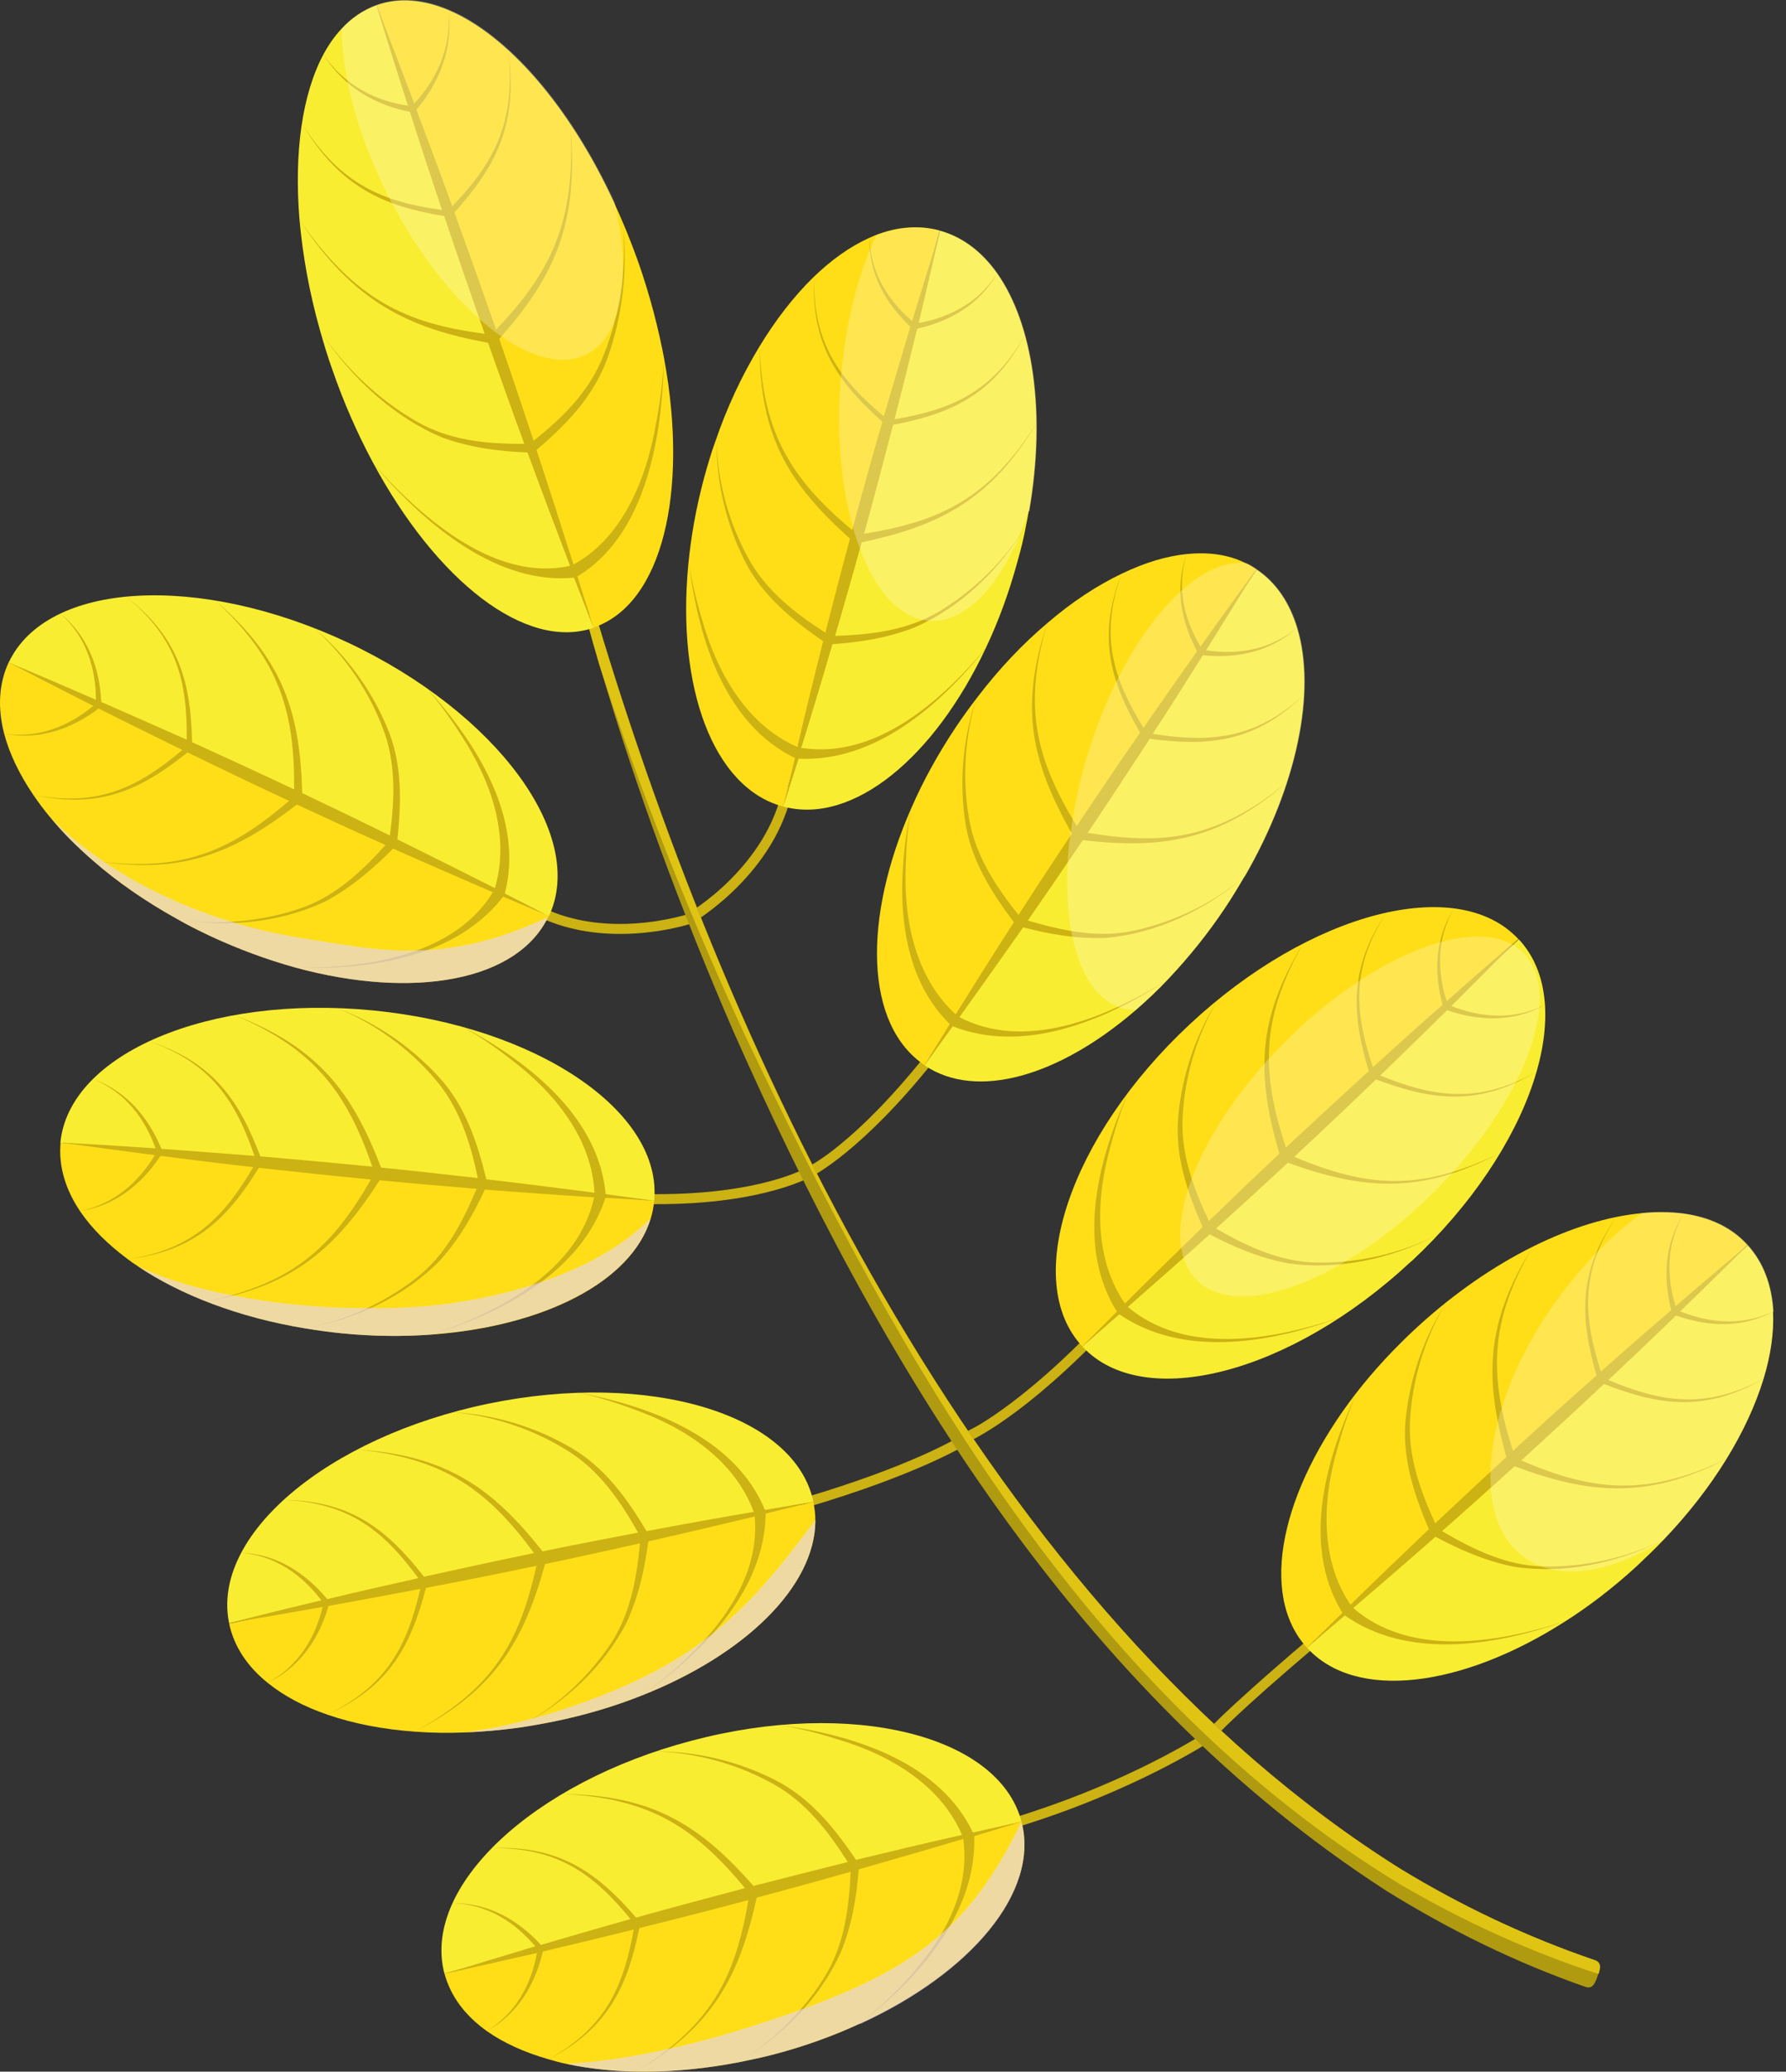 <svg width="69" height="80" viewBox="0 0 69 80" fill="none" xmlns="http://www.w3.org/2000/svg">
<rect x="0" y="0" width="69" height="80" fill="#333333" stroke="none"/>
<path d="M26.721 35.256C26.721 35.256 26.702 35.256 26.674 35.274C26.429 35.35 25.319 35.679 23.955 35.679C22.91 35.679 21.706 35.491 20.605 34.86L20.417 35.199C21.593 35.867 22.863 36.065 23.955 36.065C25.592 36.065 26.843 35.623 26.853 35.623L26.721 35.256Z" fill="#CCB212"/>
<path d="M31.209 45.069C31.134 45.116 29.384 46.114 25.394 46.114C25.272 46.114 25.14 46.114 25.009 46.114V46.5C25.14 46.5 25.263 46.5 25.394 46.5C29.582 46.5 31.388 45.408 31.416 45.399L31.219 45.069H31.209Z" fill="#CCB212"/>
<path d="M37.119 55.457H37.1C36.902 55.589 35.067 56.652 31.096 57.828L31.209 58.195C35.481 56.934 37.316 55.796 37.335 55.786L37.128 55.457H37.119Z" fill="#CCB212"/>
<path d="M46.594 66.89C46.594 66.89 46.547 66.918 46.462 66.974C45.841 67.36 43.094 69.007 39.076 70.221L39.189 70.588C43.828 69.186 46.801 67.219 46.81 67.21L46.594 66.89Z" fill="#CCB212"/>
<path d="M26.778 35.622C26.778 35.622 27.587 35.152 28.471 34.267C29.346 33.392 30.316 32.094 30.626 30.438L30.25 30.362C29.958 31.915 29.045 33.138 28.198 33.985C27.775 34.408 27.37 34.728 27.069 34.945C26.919 35.058 26.796 35.133 26.712 35.189C26.674 35.218 26.636 35.236 26.618 35.255L26.589 35.274L26.787 35.613L26.778 35.622Z" fill="#CCB212"/>
<path d="M31.398 45.408C31.398 45.408 33.298 44.458 36.074 40.976L35.773 40.731C34.399 42.453 33.261 43.545 32.461 44.194C32.066 44.523 31.746 44.74 31.539 44.872C31.435 44.938 31.351 44.984 31.304 45.013L31.247 45.041H31.228L31.398 45.399V45.408Z" fill="#CCB212"/>
<path d="M37.288 55.731C37.288 55.731 39.132 55.016 42.266 51.854L41.993 51.581C40.44 53.152 39.226 54.093 38.398 54.658C37.984 54.94 37.674 55.119 37.457 55.222C37.354 55.279 37.269 55.317 37.222 55.335L37.166 55.364H37.156L37.297 55.721L37.288 55.731Z" fill="#CCB212"/>
<path d="M46.867 67.162L46.763 67.097L46.867 67.172L46.895 67.144C47.027 66.984 47.751 66.184 50.866 63.54L50.612 63.248C48.777 64.81 47.77 65.732 47.215 66.259C46.66 66.795 46.566 66.937 46.547 66.955L46.876 67.162H46.867Z" fill="#CCB212"/>
<path d="M61.743 76.224C61.743 76.224 61.724 76.271 61.724 76.299C61.621 76.591 61.527 76.826 61.245 76.723C58.553 75.782 55.985 74.521 53.576 73.025C41.607 65.309 33.976 52.578 28.33 39.819C26.335 35.208 24.576 30.494 23.164 25.676C22.995 25.102 22.835 24.528 22.675 23.945C22.647 23.841 22.713 23.738 22.807 23.71C22.91 23.681 23.023 23.747 23.051 23.851C28.245 41.268 38.285 62.251 54.112 72.169C56.474 73.608 58.986 74.794 61.602 75.688C61.866 75.772 61.847 75.97 61.762 76.224H61.743Z" fill="#B09A10"/>
<path d="M61.743 76.224C59.08 75.359 56.54 74.192 54.131 72.79C41.965 65.403 34.785 52.587 28.791 39.998C26.655 35.396 24.717 30.532 23.155 25.676C22.985 25.102 22.826 24.528 22.666 23.945C22.637 23.841 22.703 23.738 22.797 23.71C22.901 23.681 23.014 23.747 23.042 23.851C28.236 41.268 38.276 62.251 54.103 72.169C56.465 73.608 58.977 74.794 61.593 75.688C61.856 75.772 61.837 75.97 61.753 76.224H61.743Z" fill="#E0C414"/>
<path d="M68.499 50.649C68.537 51.44 68.415 52.324 68.132 53.246C67.521 55.251 66.194 57.452 64.265 59.466C63.936 59.814 63.587 60.143 63.23 60.482C62.327 61.31 61.395 62.025 60.445 62.627C56.464 65.168 52.381 65.695 50.499 63.634L57.575 57.179L67.521 48.09C68.132 48.767 68.452 49.642 68.509 50.659L68.499 50.649Z" fill="#F9ED32"/>
<path d="M67.511 48.08L57.565 57.17L50.489 63.625C48.607 61.555 49.501 57.537 52.39 53.801C53.077 52.917 53.877 52.051 54.78 51.223C57.622 48.626 60.821 47.092 63.427 46.848C64.001 46.791 64.547 46.801 65.046 46.866C66.053 47.008 66.9 47.403 67.511 48.08Z" fill="#FFDE17"/>
<path d="M52.277 62.1C53.34 61.187 54.404 60.274 55.458 59.343C56.408 59.851 57.405 60.284 58.487 60.5C60.379 60.792 62.44 60.387 64.237 59.475C62.788 60.18 61.197 60.519 59.664 60.491C58.205 60.472 56.897 59.823 55.712 59.126C56.653 58.298 57.584 57.461 58.516 56.623C61.376 57.687 63.597 57.922 66.683 56.351C63.559 57.819 61.527 57.574 58.77 56.398C59.842 55.419 60.906 54.441 61.969 53.443C64.086 54.271 65.865 54.553 68.142 53.236C65.883 54.45 64.161 54.139 62.138 53.292C63.013 52.465 63.889 51.636 64.754 50.799C65.94 51.222 67.285 51.317 68.518 50.639C67.304 51.222 66.034 51.091 64.914 50.639C65.789 49.783 66.674 48.936 67.53 48.07C66.589 48.851 65.657 49.642 64.735 50.441C64.387 49.284 64.368 48.014 65.065 46.856C64.284 48.023 64.255 49.369 64.566 50.592C63.653 51.373 62.75 52.163 61.847 52.963C61.179 50.865 61.028 49.124 62.449 46.988C60.934 49.133 61.056 50.931 61.677 53.114C60.595 54.074 59.513 55.043 58.45 56.031C57.556 53.199 57.49 51.1 59.212 48.155C57.349 51.119 57.368 53.292 58.196 56.266C57.274 57.113 56.361 57.969 55.448 58.825C54.874 57.574 54.376 56.219 54.479 54.76C54.583 53.236 55.044 51.674 55.872 50.3C54.996 51.665 54.47 53.217 54.31 54.77C54.15 56.294 54.639 57.724 55.203 59.051C54.187 60.02 53.171 60.989 52.174 61.968C51.016 60.256 51.063 57.997 51.675 55.918C51.873 55.203 52.108 54.488 52.409 53.801C51.129 56.52 50.32 59.785 51.863 62.279C51.411 62.721 50.95 63.172 50.499 63.615C50.988 63.21 51.468 62.796 51.957 62.382C54.338 64.057 57.631 63.605 60.454 62.608C57.706 63.502 54.432 63.953 52.287 62.1H52.277Z" fill="#CCB212"/>
<path opacity="0.31" d="M68.499 50.649C68.537 51.439 68.414 52.324 68.132 53.246C67.52 55.25 66.194 57.452 64.265 59.465C64.246 59.484 64.227 59.494 64.208 59.503C62.656 60.472 61.122 60.886 59.899 60.594C59.767 60.566 59.645 60.529 59.522 60.482C59.287 60.397 59.061 60.275 58.864 60.124C58.092 59.55 57.678 58.619 57.593 57.461C57.593 57.367 57.584 57.264 57.584 57.16C57.584 57.047 57.584 56.944 57.584 56.831C57.603 56.228 57.697 55.57 57.866 54.892C57.913 54.723 57.951 54.554 58.017 54.384C58.45 52.973 59.203 51.477 60.266 50.047C60.708 49.444 61.178 48.889 61.668 48.39C61.696 48.362 61.724 48.334 61.752 48.306C62.298 47.741 62.872 47.252 63.446 46.838C64.02 46.781 64.566 46.791 65.065 46.857C66.071 46.998 66.918 47.393 67.53 48.071C68.141 48.748 68.461 49.623 68.518 50.639L68.499 50.649Z" fill="#FFF9D4"/>
<path d="M54.517 48.711C49.859 53.058 44.176 54.526 41.823 52.004L58.676 36.272C61.038 38.803 59.175 44.373 54.526 48.711H54.517Z" fill="#F9ED32"/>
<path d="M58.666 36.261L41.814 51.994C39.452 49.463 41.315 43.892 45.964 39.555C50.612 35.217 56.305 33.739 58.657 36.261H58.666Z" fill="#FFDE17"/>
<path d="M43.583 50.46C44.637 49.538 45.691 48.607 46.735 47.666C47.685 48.164 48.692 48.588 49.774 48.785C51.666 49.058 53.726 48.626 55.514 47.694C54.075 48.419 52.484 48.767 50.951 48.757C49.492 48.757 48.175 48.127 46.98 47.44C47.911 46.602 48.834 45.756 49.756 44.899C52.626 45.934 54.846 46.141 57.914 44.542C54.809 46.047 52.776 45.831 50 44.673C51.063 43.685 52.117 42.688 53.162 41.681C55.288 42.481 57.067 42.745 59.325 41.408C57.086 42.651 55.354 42.359 53.322 41.531C54.188 40.693 55.053 39.856 55.909 39.009C57.095 39.423 58.45 39.498 59.673 38.811C58.459 39.414 57.199 39.291 56.069 38.849C56.935 37.983 57.801 37.127 58.657 36.252C57.725 37.042 56.803 37.852 55.891 38.661C55.524 37.513 55.495 36.233 56.182 35.066C55.42 36.243 55.401 37.588 55.731 38.802C54.827 39.592 53.933 40.402 53.039 41.211C52.343 39.122 52.174 37.381 53.576 35.226C52.089 37.391 52.23 39.188 52.88 41.361C51.807 42.34 50.744 43.319 49.68 44.316C48.749 41.493 48.664 39.395 50.348 36.431C48.514 39.414 48.561 41.587 49.426 44.551C48.514 45.407 47.61 46.273 46.707 47.148C46.114 45.906 45.606 44.551 45.691 43.102C45.775 41.568 46.227 40.006 47.036 38.623C46.171 39.997 45.663 41.559 45.521 43.111C45.38 44.636 45.879 46.066 46.462 47.383C45.456 48.362 44.458 49.341 43.461 50.338C42.285 48.635 42.313 46.377 42.896 44.288C43.084 43.573 43.31 42.858 43.602 42.161C42.36 44.89 41.588 48.164 43.15 50.649C42.699 51.1 42.247 51.552 41.805 52.004C42.285 51.59 42.764 51.175 43.244 50.752C45.644 52.399 48.928 51.919 51.741 50.884C49.003 51.806 45.738 52.295 43.574 50.47L43.583 50.46Z" fill="#CCB212"/>
<path opacity="0.31" d="M55.429 46C58.916 42.513 60.45 38.393 58.855 36.798C57.261 35.203 53.141 36.738 49.654 40.225C46.166 43.712 44.632 47.832 46.227 49.427C47.822 51.022 51.942 49.487 55.429 46Z" fill="#FFF9D4"/>
<path d="M48.081 33.844C47.845 34.248 47.601 34.653 47.337 35.048C46.66 36.064 45.916 36.977 45.145 37.796C44.731 38.238 44.307 38.633 43.874 39.01C40.929 41.55 37.749 42.5 35.726 41.145L41.268 32.865L48.551 21.997C49.304 22.505 49.821 23.286 50.113 24.255C50.847 26.683 50.122 30.325 48.081 33.853V33.844Z" fill="#F9ED32"/>
<path d="M48.551 21.988L41.268 32.856L35.726 41.136C33.402 39.584 33.317 35.472 35.227 31.162C35.679 30.127 36.253 29.092 36.93 28.076C37.194 27.681 37.476 27.295 37.758 26.928C38.605 25.818 39.527 24.849 40.478 24.049C41.419 23.24 42.397 22.6 43.348 22.148C44.213 21.734 45.06 21.471 45.86 21.395C46.688 21.311 47.46 21.414 48.118 21.744C48.269 21.809 48.41 21.894 48.542 21.988H48.551Z" fill="#FFDE17"/>
<path d="M37.09 39.246C37.909 38.107 38.718 36.959 39.528 35.811C40.572 36.084 41.645 36.263 42.745 36.216C44.646 36.047 46.556 35.162 48.081 33.854C46.848 34.889 45.38 35.585 43.875 35.924C42.444 36.254 41.033 35.934 39.706 35.548C40.421 34.522 41.127 33.487 41.833 32.443C44.863 32.791 47.074 32.49 49.699 30.231C47.017 32.405 44.985 32.65 42.021 32.16C42.83 30.956 43.63 29.742 44.42 28.528C46.669 28.829 48.467 28.679 50.358 26.853C48.457 28.575 46.707 28.679 44.533 28.34C45.192 27.333 45.832 26.317 46.472 25.301C47.723 25.433 49.05 25.197 50.094 24.256C49.05 25.113 47.789 25.291 46.594 25.113C47.243 24.078 47.892 23.033 48.523 21.998C47.798 22.986 47.083 23.974 46.378 24.971C45.766 23.936 45.437 22.704 45.841 21.405C45.361 22.723 45.653 24.04 46.246 25.15C45.55 26.129 44.863 27.117 44.176 28.105C43.028 26.232 42.463 24.576 43.329 22.158C42.369 24.605 42.915 26.326 44.044 28.293C43.216 29.488 42.407 30.683 41.598 31.897C40.054 29.356 39.49 27.333 40.459 24.068C39.349 27.39 39.894 29.497 41.409 32.189C40.713 33.233 40.026 34.278 39.349 35.331C38.492 34.259 37.683 33.054 37.439 31.615C37.175 30.109 37.26 28.481 37.73 26.948C37.203 28.481 37.062 30.119 37.279 31.662C37.486 33.186 38.304 34.456 39.17 35.614C38.408 36.79 37.664 37.975 36.921 39.17C35.397 37.778 34.898 35.576 34.992 33.412C35.011 32.669 35.067 31.925 35.199 31.182C34.606 34.127 34.597 37.486 36.695 39.547C36.356 40.083 36.027 40.629 35.688 41.175C36.065 40.666 36.432 40.149 36.808 39.632C39.518 40.695 42.604 39.471 45.117 37.834C42.661 39.359 39.584 40.582 37.072 39.283L37.09 39.246Z" fill="#CCB212"/>
<path opacity="0.31" d="M48.081 33.844C47.845 34.249 47.601 34.653 47.337 35.048C46.66 36.065 45.916 36.977 45.145 37.796C44.731 38.238 44.307 38.633 43.874 39.01C43.686 39.01 43.498 38.982 43.329 38.925C43.3 38.916 43.263 38.906 43.235 38.897C43.216 38.897 43.188 38.878 43.169 38.869C42.303 38.521 41.71 37.533 41.428 36.168C41.409 36.093 41.4 36.018 41.381 35.942C41.24 35.171 41.202 34.286 41.249 33.336C41.249 33.185 41.268 33.025 41.278 32.865C41.296 32.696 41.306 32.527 41.334 32.357C41.343 32.244 41.362 32.141 41.381 32.037C41.4 31.878 41.428 31.718 41.447 31.558C41.579 30.795 41.757 30.005 42.002 29.196C42.322 28.133 42.717 27.145 43.159 26.26C43.188 26.203 43.216 26.147 43.244 26.1C43.959 24.707 44.797 23.569 45.644 22.807C45.672 22.788 45.691 22.76 45.719 22.741C46.547 22.026 47.384 21.659 48.146 21.743C48.297 21.809 48.438 21.894 48.57 21.988C49.323 22.496 49.84 23.277 50.132 24.246C50.866 26.674 50.141 30.316 48.099 33.844H48.081Z" fill="#FFF9D4"/>
<path d="M39.744 19.738C39.716 19.917 39.678 20.105 39.64 20.294C39.556 20.755 39.443 21.216 39.311 21.677C38.991 22.853 38.587 23.963 38.107 24.98C36.112 29.252 32.941 31.877 30.25 31.143L33.072 20.783L36.309 8.908C37.184 9.153 37.928 9.717 38.521 10.555C39.913 12.531 40.412 15.965 39.753 19.748L39.744 19.738Z" fill="#F9ED32"/>
<path d="M36.3 8.908L33.063 20.783L30.24 31.143C27.54 30.409 26.147 26.532 26.589 21.837C26.693 20.717 26.9 19.56 27.22 18.384C27.352 17.922 27.483 17.461 27.643 17.029C28.095 15.702 28.669 14.497 29.309 13.434C29.948 12.371 30.664 11.449 31.416 10.715C32.103 10.047 32.828 9.529 33.552 9.2C33.637 9.162 33.722 9.125 33.806 9.087C34.644 8.758 35.491 8.682 36.291 8.899L36.3 8.908Z" fill="#FFDE17"/>
<path d="M30.946 28.913C31.36 27.576 31.765 26.231 32.16 24.876C33.233 24.8 34.305 24.631 35.34 24.227C37.09 23.464 38.615 22.015 39.65 20.284C38.812 21.658 37.636 22.787 36.328 23.587C35.077 24.349 33.637 24.509 32.263 24.556C32.611 23.351 32.96 22.147 33.289 20.943C36.272 20.312 38.276 19.315 40.045 16.341C38.201 19.249 36.347 20.133 33.383 20.613C33.769 19.211 34.136 17.809 34.503 16.407C36.733 15.974 38.38 15.259 39.603 12.926C38.351 15.156 36.724 15.824 34.559 16.191C34.86 15.024 35.152 13.857 35.434 12.691C36.667 12.418 37.853 11.768 38.53 10.545C37.815 11.693 36.676 12.258 35.491 12.474C35.773 11.279 36.055 10.093 36.328 8.898C35.952 10.065 35.594 11.232 35.237 12.399C34.324 11.608 33.628 10.545 33.59 9.19C33.553 10.592 34.249 11.749 35.171 12.615C34.823 13.763 34.484 14.921 34.145 16.078C32.461 14.666 31.398 13.274 31.454 10.705C31.322 13.321 32.395 14.779 34.089 16.285C33.684 17.677 33.298 19.079 32.922 20.472C30.645 18.553 29.469 16.821 29.346 13.415C29.346 16.915 30.541 18.741 32.837 20.802C32.508 22.015 32.197 23.22 31.887 24.433C30.73 23.69 29.582 22.806 28.895 21.526C28.161 20.18 27.719 18.619 27.681 17.009C27.672 18.628 28.057 20.227 28.754 21.62C29.431 22.994 30.617 23.944 31.802 24.763C31.454 26.127 31.125 27.482 30.805 28.847C28.914 28.019 27.747 26.09 27.145 24.001C26.928 23.295 26.749 22.561 26.627 21.818C27.003 24.8 28.067 27.99 30.711 29.27C30.57 29.891 30.419 30.512 30.278 31.124C30.466 30.521 30.654 29.91 30.852 29.298C33.76 29.439 36.3 27.294 38.154 24.942C36.309 27.162 33.788 29.308 30.984 28.884L30.946 28.913Z" fill="#CCB212"/>
<path opacity="0.31" d="M39.744 19.739C39.631 20.068 39.509 20.379 39.386 20.68C39.386 20.699 39.367 20.718 39.367 20.736C38.474 22.797 37.203 24.067 35.895 23.973C35.82 23.973 35.754 23.954 35.679 23.945C34.653 23.747 33.797 22.731 33.223 21.188C33.176 21.056 33.129 20.924 33.082 20.793C33.035 20.652 32.988 20.501 32.95 20.351C32.508 18.798 32.32 16.86 32.47 14.771C32.47 14.705 32.47 14.648 32.489 14.582C32.489 14.517 32.489 14.451 32.508 14.394C32.668 12.607 33.063 10.979 33.609 9.642C33.609 9.633 33.618 9.614 33.628 9.605C33.703 9.426 33.778 9.257 33.844 9.097C34.681 8.767 35.528 8.692 36.328 8.909C37.203 9.153 37.947 9.718 38.539 10.555C39.932 12.531 40.431 15.966 39.772 19.748L39.744 19.739Z" fill="#FFF9D4"/>
<path d="M22.948 24.237C20.313 25.159 16.851 22.421 14.395 17.838C13.811 16.747 13.284 15.561 12.842 14.281C12.663 13.783 12.513 13.284 12.371 12.785C11.948 11.299 11.694 9.849 11.572 8.495C11.355 5.888 11.675 3.62 12.503 2.087C12.701 1.72 12.927 1.4 13.181 1.127C13.576 0.694 14.037 0.384 14.564 0.195L18.921 12.672L22.948 24.237Z" fill="#F9ED32"/>
<path d="M22.948 24.236L18.921 12.672L14.564 0.195C15.43 -0.106 16.38 -0.012 17.349 0.402C19.617 1.371 22.016 4.119 23.729 7.836C23.86 8.118 23.983 8.4 24.105 8.692C24.303 9.162 24.491 9.652 24.67 10.15C25.112 11.421 25.441 12.681 25.667 13.895C26.599 19.014 25.592 23.314 22.948 24.227V24.236Z" fill="#FFDE17"/>
<path d="M22.016 21.828C21.461 20.378 20.915 18.929 20.379 17.471C19.288 17.433 18.196 17.292 17.114 16.906C15.27 16.144 13.585 14.629 12.371 12.785C13.36 14.243 14.649 15.438 16.06 16.257C17.396 17.038 18.864 17.142 20.257 17.142C19.777 15.843 19.316 14.535 18.855 13.237C15.787 12.672 13.67 11.675 11.581 8.504C13.745 11.599 15.693 12.493 18.723 12.889C18.196 11.373 17.669 9.859 17.161 8.344C14.874 7.967 13.134 7.262 11.666 4.768C13.162 7.158 14.856 7.807 17.076 8.108C16.653 6.848 16.239 5.587 15.834 4.316C14.573 4.072 13.312 3.413 12.494 2.105C13.331 3.328 14.536 3.902 15.759 4.081C15.345 2.792 14.94 1.503 14.545 0.214C15.044 1.465 15.524 2.726 16.004 3.996C16.841 3.093 17.434 1.898 17.33 0.421C17.509 1.955 16.926 3.244 16.088 4.232C16.559 5.474 17.02 6.716 17.471 7.967C19.024 6.349 19.946 4.787 19.636 1.983C20.04 4.843 19.109 6.481 17.556 8.203C18.102 9.708 18.638 11.214 19.165 12.729C21.254 10.536 22.261 8.588 22.035 4.853C22.383 8.673 21.386 10.724 19.288 13.086C19.739 14.394 20.181 15.702 20.614 17.019C21.706 16.154 22.769 15.137 23.324 13.707C23.926 12.202 24.209 10.47 24.077 8.72C24.256 10.489 24.03 12.258 23.475 13.811C22.929 15.344 21.837 16.426 20.727 17.377C21.216 18.854 21.687 20.322 22.157 21.799C23.974 20.811 24.952 18.647 25.347 16.342C25.498 15.561 25.601 14.752 25.648 13.933C25.573 17.207 24.83 20.736 22.308 22.26C22.515 22.928 22.731 23.606 22.938 24.274C22.684 23.625 22.43 22.966 22.176 22.307C19.269 22.59 16.493 20.36 14.385 17.866C16.474 20.218 19.231 22.448 22.007 21.856L22.016 21.828Z" fill="#CCB212"/>
<path opacity="0.31" d="M24.02 11.139C23.992 11.449 23.936 11.75 23.86 12.014V12.032C23.644 12.804 23.249 13.387 22.665 13.679C21.771 14.131 20.595 13.839 19.372 12.992C19.222 12.889 19.08 12.785 18.93 12.663C18.808 12.569 18.685 12.465 18.563 12.352C17.34 11.28 16.107 9.699 15.11 7.779C15.072 7.713 15.044 7.648 15.006 7.582C15.006 7.572 14.997 7.554 14.987 7.544C14.216 6.029 13.698 4.505 13.425 3.131C13.416 3.103 13.406 3.065 13.406 3.037C13.275 2.35 13.209 1.701 13.2 1.108C13.595 0.675 14.056 0.365 14.583 0.176C15.448 -0.125 16.399 -0.031 17.368 0.383C19.636 1.353 22.035 4.1 23.747 7.817C24.03 9.04 24.133 10.169 24.03 11.12L24.02 11.139Z" fill="#FFF9D4"/>
<path d="M21.198 35.368C20.012 37.9 15.966 38.605 11.412 37.363C10.33 37.062 9.219 36.658 8.109 36.14C7.676 35.933 7.253 35.726 6.848 35.491C5.625 34.813 4.524 34.051 3.592 33.233C2.971 32.696 2.416 32.141 1.946 31.567C1.946 31.567 1.936 31.558 1.927 31.548C1.692 31.266 1.475 30.974 1.278 30.683C0.741 29.892 0.356 29.083 0.158 28.321C-0.096 27.342 -0.049 26.401 0.337 25.573L21.198 35.368Z" fill="#FFDE17"/>
<path d="M0.337 25.582L21.207 35.378C22.675 32.245 19.193 27.521 13.435 24.811C7.676 22.11 1.814 22.449 0.337 25.582Z" fill="#F9ED32"/>
<path d="M21.198 35.368C20.614 35.124 20.031 34.87 19.438 34.625C18.695 35.585 17.697 36.243 16.568 36.667C14.987 37.269 13.153 37.429 11.412 37.363C12.993 37.382 14.686 37.231 16.145 36.686C17.34 36.243 18.375 35.538 19.043 34.456C17.754 33.901 16.465 33.336 15.185 32.771C14.432 33.534 13.604 34.239 12.635 34.776C11.553 35.303 10.33 35.585 9.078 35.641C8.335 35.679 7.582 35.623 6.848 35.5C7.544 35.613 8.25 35.641 8.937 35.594C9.822 35.547 10.697 35.378 11.525 35.105C12.917 34.653 13.971 33.656 14.893 32.63C13.745 32.122 12.607 31.595 11.468 31.068C9.163 32.847 7.196 33.731 4.054 33.298C3.903 33.279 3.743 33.251 3.592 33.233C3.743 33.251 3.894 33.27 4.035 33.289C7.168 33.637 8.975 32.8 11.167 30.927C9.85 30.316 8.542 29.685 7.243 29.055C5.474 30.476 3.856 31.266 1.287 30.692C3.809 31.181 5.361 30.381 7.046 28.961C5.964 28.434 4.882 27.897 3.809 27.361C2.802 28.123 1.541 28.603 0.167 28.33C1.504 28.528 2.67 28.029 3.602 27.258C2.51 26.702 1.419 26.147 0.337 25.583C1.466 26.053 2.586 26.533 3.705 27.022C3.705 25.818 3.338 24.595 2.332 23.691C3.423 24.576 3.856 25.855 3.912 27.107C5.013 27.587 6.114 28.076 7.215 28.565C7.234 26.363 6.867 24.66 4.872 23.042C6.952 24.642 7.366 26.392 7.422 28.66C8.739 29.262 10.057 29.864 11.365 30.485C11.384 27.512 10.819 25.488 8.307 23.183C10.96 25.46 11.591 27.54 11.675 30.626C12.804 31.162 13.934 31.708 15.063 32.263C15.242 30.899 15.317 29.459 14.78 28.095C14.235 26.665 13.322 25.319 12.127 24.246C13.369 25.291 14.338 26.618 14.94 28.057C15.552 29.459 15.505 30.974 15.354 32.414C16.615 33.035 17.867 33.665 19.118 34.296C19.711 32.32 18.996 30.174 17.801 28.368C17.406 27.737 16.963 27.135 16.474 26.561C18.497 28.772 20.238 31.661 19.504 34.503C20.069 34.794 20.642 35.077 21.198 35.378V35.368Z" fill="#CCB212"/>
<g style="mix-blend-mode:multiply" opacity="0.6">
<path d="M21.198 35.368C20.012 37.899 15.966 38.605 11.412 37.363C10.33 37.062 9.219 36.657 8.109 36.139C7.676 35.932 7.253 35.725 6.848 35.49C5.625 34.813 4.524 34.05 3.592 33.232C2.971 32.696 2.416 32.14 1.946 31.566C2.134 31.764 2.821 32.47 4.035 33.288C4.035 33.288 4.044 33.298 4.054 33.307C5.211 34.079 6.829 34.954 8.937 35.594C8.984 35.612 9.031 35.622 9.088 35.641C9.953 35.904 10.904 36.111 11.939 36.271C13.162 36.45 14.526 36.751 16.154 36.704C16.295 36.704 16.436 36.695 16.587 36.685C17.923 36.591 19.448 36.243 21.216 35.387L21.198 35.368Z" fill="#E5D6FF"/>
</g>
<path d="M25.272 46.377C25.253 46.612 25.206 46.838 25.14 47.054C24.406 49.491 21.028 51.213 16.709 51.533C15.59 51.618 14.414 51.608 13.2 51.486C12.72 51.439 12.259 51.373 11.798 51.298C9.229 50.874 6.98 50.009 5.315 48.889C5.183 48.804 5.06 48.72 4.938 48.626C4.167 48.052 3.536 47.431 3.094 46.772C2.529 45.935 2.256 45.031 2.341 44.128L25.282 46.377H25.272Z" fill="#FFDE17"/>
<path d="M2.332 44.128L25.272 46.377C25.611 42.933 20.746 39.64 14.414 39.019C8.081 38.398 2.67 40.684 2.332 44.128Z" fill="#F9ED32"/>
<path d="M22.929 46.236C21.527 46.142 20.134 46.048 18.732 45.935C18.281 46.913 17.735 47.854 17.001 48.673C15.665 50.037 13.774 50.95 11.788 51.298C13.369 50.997 14.846 50.31 16.06 49.369C17.218 48.475 17.876 47.177 18.413 45.907C17.161 45.803 15.919 45.7 14.668 45.577C13.011 48.146 11.374 49.661 7.968 50.254C11.346 49.557 12.833 48.146 14.329 45.549C12.88 45.408 11.44 45.257 10 45.097C8.805 47.026 7.545 48.316 4.938 48.626C7.469 48.25 8.664 46.97 9.784 45.069C8.589 44.938 7.394 44.787 6.199 44.636C5.503 45.69 4.477 46.565 3.094 46.763C4.421 46.499 5.352 45.643 5.983 44.608C4.769 44.448 3.555 44.288 2.35 44.119C3.574 44.185 4.788 44.26 6.011 44.345C5.597 43.206 4.853 42.181 3.602 41.672C4.919 42.143 5.757 43.197 6.237 44.364C7.432 44.448 8.636 44.542 9.831 44.636C9.116 42.557 8.194 41.07 5.776 40.214C8.269 41.023 9.257 42.538 10.057 44.655C11.506 44.778 12.946 44.909 14.385 45.05C13.407 42.246 12.202 40.524 9.059 39.198C12.325 40.449 13.614 42.209 14.724 45.088C15.966 45.21 17.218 45.352 18.459 45.493C18.177 44.147 17.754 42.764 16.803 41.663C15.806 40.496 14.498 39.527 13.011 38.925C14.536 39.489 15.881 40.421 16.935 41.569C17.98 42.689 18.441 44.128 18.789 45.54C20.181 45.7 21.574 45.878 22.967 46.057C22.863 43.996 21.471 42.218 19.739 40.91C19.156 40.449 18.535 40.026 17.886 39.649C20.539 41.061 23.136 43.197 23.399 46.114C24.03 46.198 24.66 46.283 25.291 46.368C24.66 46.33 24.021 46.292 23.39 46.255C22.487 49.021 19.589 50.63 16.728 51.524C19.466 50.593 22.355 48.993 22.957 46.227L22.929 46.236Z" fill="#CCB212"/>
<g style="mix-blend-mode:multiply" opacity="0.6">
<path d="M16.7 51.533C15.58 51.618 14.404 51.608 13.19 51.486C12.71 51.439 12.249 51.373 11.788 51.298C9.219 50.875 6.971 50.009 5.305 48.889C5.305 48.889 6.519 49.538 8.937 50.018C8.956 50.018 8.975 50.018 9.003 50.028C10.358 50.291 12.08 50.508 14.169 50.517H14.319C14.752 50.517 15.194 50.517 15.655 50.489C16.879 50.442 18.695 50.206 20.53 49.633C20.643 49.595 20.756 49.567 20.868 49.52C22.44 48.993 23.983 48.202 25.14 47.045C24.406 49.482 21.028 51.204 16.709 51.524L16.7 51.533Z" fill="#E5D6FF"/>
</g>
<path d="M31.501 58.731C31.482 61.263 28.791 63.897 24.783 65.478C23.738 65.892 22.609 66.231 21.414 66.475C20.944 66.57 20.473 66.654 20.012 66.72C19.325 66.814 18.657 66.871 17.998 66.899C17.33 66.927 16.672 66.918 16.051 66.871C14.809 66.786 13.661 66.56 12.672 66.221C11.76 65.911 10.979 65.497 10.358 64.998C9.567 64.368 9.04 63.587 8.852 62.693L31.426 58.007C31.473 58.252 31.501 58.487 31.501 58.731Z" fill="#FFDE17"/>
<path d="M8.852 62.683L31.426 57.997C30.72 54.61 25.103 52.916 18.864 54.205C12.635 55.494 8.147 59.296 8.852 62.683Z" fill="#F9ED32"/>
<path d="M29.149 58.562C27.784 58.892 26.42 59.212 25.046 59.522C24.905 60.595 24.67 61.649 24.209 62.655C23.334 64.359 21.8 65.789 20.012 66.711C21.433 65.958 22.637 64.857 23.512 63.596C24.35 62.401 24.594 60.962 24.726 59.597C23.503 59.87 22.28 60.143 21.056 60.397C20.247 63.342 19.128 65.271 16.051 66.852C19.071 65.186 20.068 63.399 20.727 60.463C19.306 60.764 17.885 61.046 16.455 61.319C15.881 63.512 15.072 65.121 12.672 66.193C14.978 65.083 15.74 63.502 16.239 61.357C15.053 61.583 13.877 61.799 12.691 62.016C12.343 63.229 11.619 64.368 10.358 64.97C11.543 64.33 12.183 63.22 12.466 62.053C11.261 62.27 10.057 62.477 8.852 62.674C10.038 62.373 11.223 62.081 12.418 61.799C11.684 60.839 10.668 60.077 9.323 59.964C10.725 60.011 11.835 60.783 12.644 61.752C13.811 61.47 14.987 61.206 16.163 60.943C14.856 59.174 13.538 58.026 10.969 57.922C13.595 57.951 14.987 59.108 16.38 60.886C17.791 60.576 19.212 60.265 20.633 59.974C18.864 57.584 17.198 56.304 13.802 55.975C17.293 56.2 19.043 57.49 20.962 59.908C22.186 59.654 23.418 59.419 24.651 59.183C23.973 57.979 23.164 56.784 21.931 56.022C20.633 55.212 19.099 54.676 17.5 54.535C19.118 54.62 20.689 55.109 22.035 55.89C23.362 56.652 24.237 57.885 24.98 59.127C26.363 58.863 27.737 58.619 29.12 58.383C28.405 56.445 26.552 55.156 24.51 54.431C23.813 54.168 23.098 53.942 22.364 53.782C25.319 54.337 28.433 55.598 29.553 58.308C30.184 58.205 30.805 58.092 31.435 57.988C30.823 58.148 30.203 58.289 29.581 58.449C29.544 61.357 27.248 63.766 24.792 65.469C27.125 63.766 29.412 61.376 29.158 58.553L29.149 58.562Z" fill="#CCB212"/>
<g style="mix-blend-mode:multiply" opacity="0.6">
<path d="M31.501 58.731C31.482 61.262 28.791 63.897 24.783 65.478C23.738 65.892 22.609 66.231 21.414 66.475C20.944 66.569 20.473 66.654 20.012 66.72C19.325 66.814 18.657 66.87 17.998 66.898C18.826 66.776 19.72 66.597 20.652 66.343C20.671 66.343 20.689 66.343 20.708 66.325C21.141 66.212 21.583 66.07 22.026 65.92C24.265 65.158 25.884 64.32 27.191 63.351C27.304 63.267 27.408 63.182 27.521 63.097C29.064 61.874 30.193 60.444 31.482 58.722V58.74L31.501 58.731Z" fill="#E5D6FF"/>
</g>
<path d="M33.223 78.143C32.207 78.613 31.096 79.018 29.911 79.329C29.45 79.451 28.989 79.545 28.528 79.639C26.081 80.109 23.767 80.109 21.866 79.695C21.631 79.648 21.405 79.582 21.179 79.517C20.257 79.253 19.448 78.886 18.798 78.425C17.97 77.832 17.406 77.089 17.17 76.204L39.462 70.333C40.177 73.034 37.523 76.176 33.223 78.143Z" fill="#FFDE17"/>
<path d="M17.17 76.205L39.462 70.333C38.577 66.993 32.875 65.591 26.721 67.219C20.567 68.837 16.286 72.865 17.17 76.214V76.205Z" fill="#F9ED32"/>
<path d="M37.636 70.888C37.683 72.112 37.326 73.269 36.723 74.332C35.895 75.8 34.597 77.089 33.223 78.143C34.437 77.155 35.632 75.96 36.404 74.624C37.043 73.504 37.392 72.29 37.213 71.011C35.877 71.415 34.522 71.801 33.176 72.187C33.091 73.26 32.913 74.332 32.498 75.358C32.15 76.139 31.671 76.873 31.087 77.532C30.363 78.36 29.488 79.065 28.528 79.63C29.44 79.084 30.259 78.379 30.936 77.588C31.285 77.193 31.595 76.769 31.859 76.337C32.63 75.094 32.8 73.655 32.865 72.281C31.661 72.62 30.447 72.959 29.233 73.278C28.688 75.763 27.897 77.56 25.912 79.103C25.517 79.413 25.074 79.705 24.576 79.997C25.037 79.705 25.451 79.423 25.827 79.122C27.784 77.56 28.49 75.866 28.913 73.373C27.512 73.749 26.11 74.106 24.698 74.455C24.246 76.675 23.512 78.331 21.179 79.526C23.418 78.294 24.096 76.675 24.482 74.511C23.315 74.803 22.139 75.085 20.972 75.358C20.69 76.581 20.031 77.767 18.798 78.435C19.956 77.729 20.53 76.6 20.746 75.415C19.551 75.687 18.356 75.96 17.17 76.224C18.337 75.866 19.513 75.509 20.68 75.16C19.899 74.238 18.845 73.532 17.49 73.495C18.892 73.476 20.05 74.172 20.897 75.104C22.044 74.765 23.202 74.436 24.359 74.106C22.957 72.403 21.584 71.34 19.015 71.368C21.64 71.255 23.089 72.338 24.576 74.05C25.978 73.655 27.37 73.288 28.782 72.912C26.881 70.625 25.159 69.43 21.753 69.279C25.253 69.317 27.069 70.512 29.111 72.827C30.325 72.516 31.539 72.206 32.753 71.905C32.019 70.747 31.143 69.59 29.864 68.884C28.528 68.141 26.966 67.689 25.357 67.633C26.975 67.633 28.575 68.037 29.958 68.743C31.322 69.439 32.263 70.625 33.072 71.82C34.437 71.491 35.801 71.161 37.166 70.86C36.356 68.96 34.428 67.774 32.348 67.162C31.642 66.936 30.918 66.748 30.174 66.626C33.148 67.021 36.328 68.122 37.589 70.766C38.21 70.625 38.831 70.484 39.452 70.352C38.85 70.54 38.238 70.719 37.627 70.907L37.636 70.888Z" fill="#CCB212"/>
<g style="mix-blend-mode:multiply" opacity="0.6">
<path d="M33.223 78.143C32.207 78.613 31.097 79.018 29.911 79.328C29.45 79.451 28.989 79.545 28.528 79.639C26.081 80.109 23.767 80.109 21.866 79.695C22.816 79.648 24.143 79.498 25.827 79.121C25.855 79.121 25.884 79.112 25.912 79.102C27.05 78.848 28.34 78.491 29.798 78.001C30.193 77.87 30.57 77.738 30.937 77.606C30.993 77.588 31.049 77.569 31.097 77.55C33.383 76.703 35.058 75.856 36.413 74.642C36.526 74.548 36.629 74.445 36.724 74.351C37.777 73.334 38.634 72.064 39.462 70.352C40.177 73.052 37.523 76.195 33.223 78.162V78.143Z" fill="#E5D6FF"/>
</g>
</svg>
